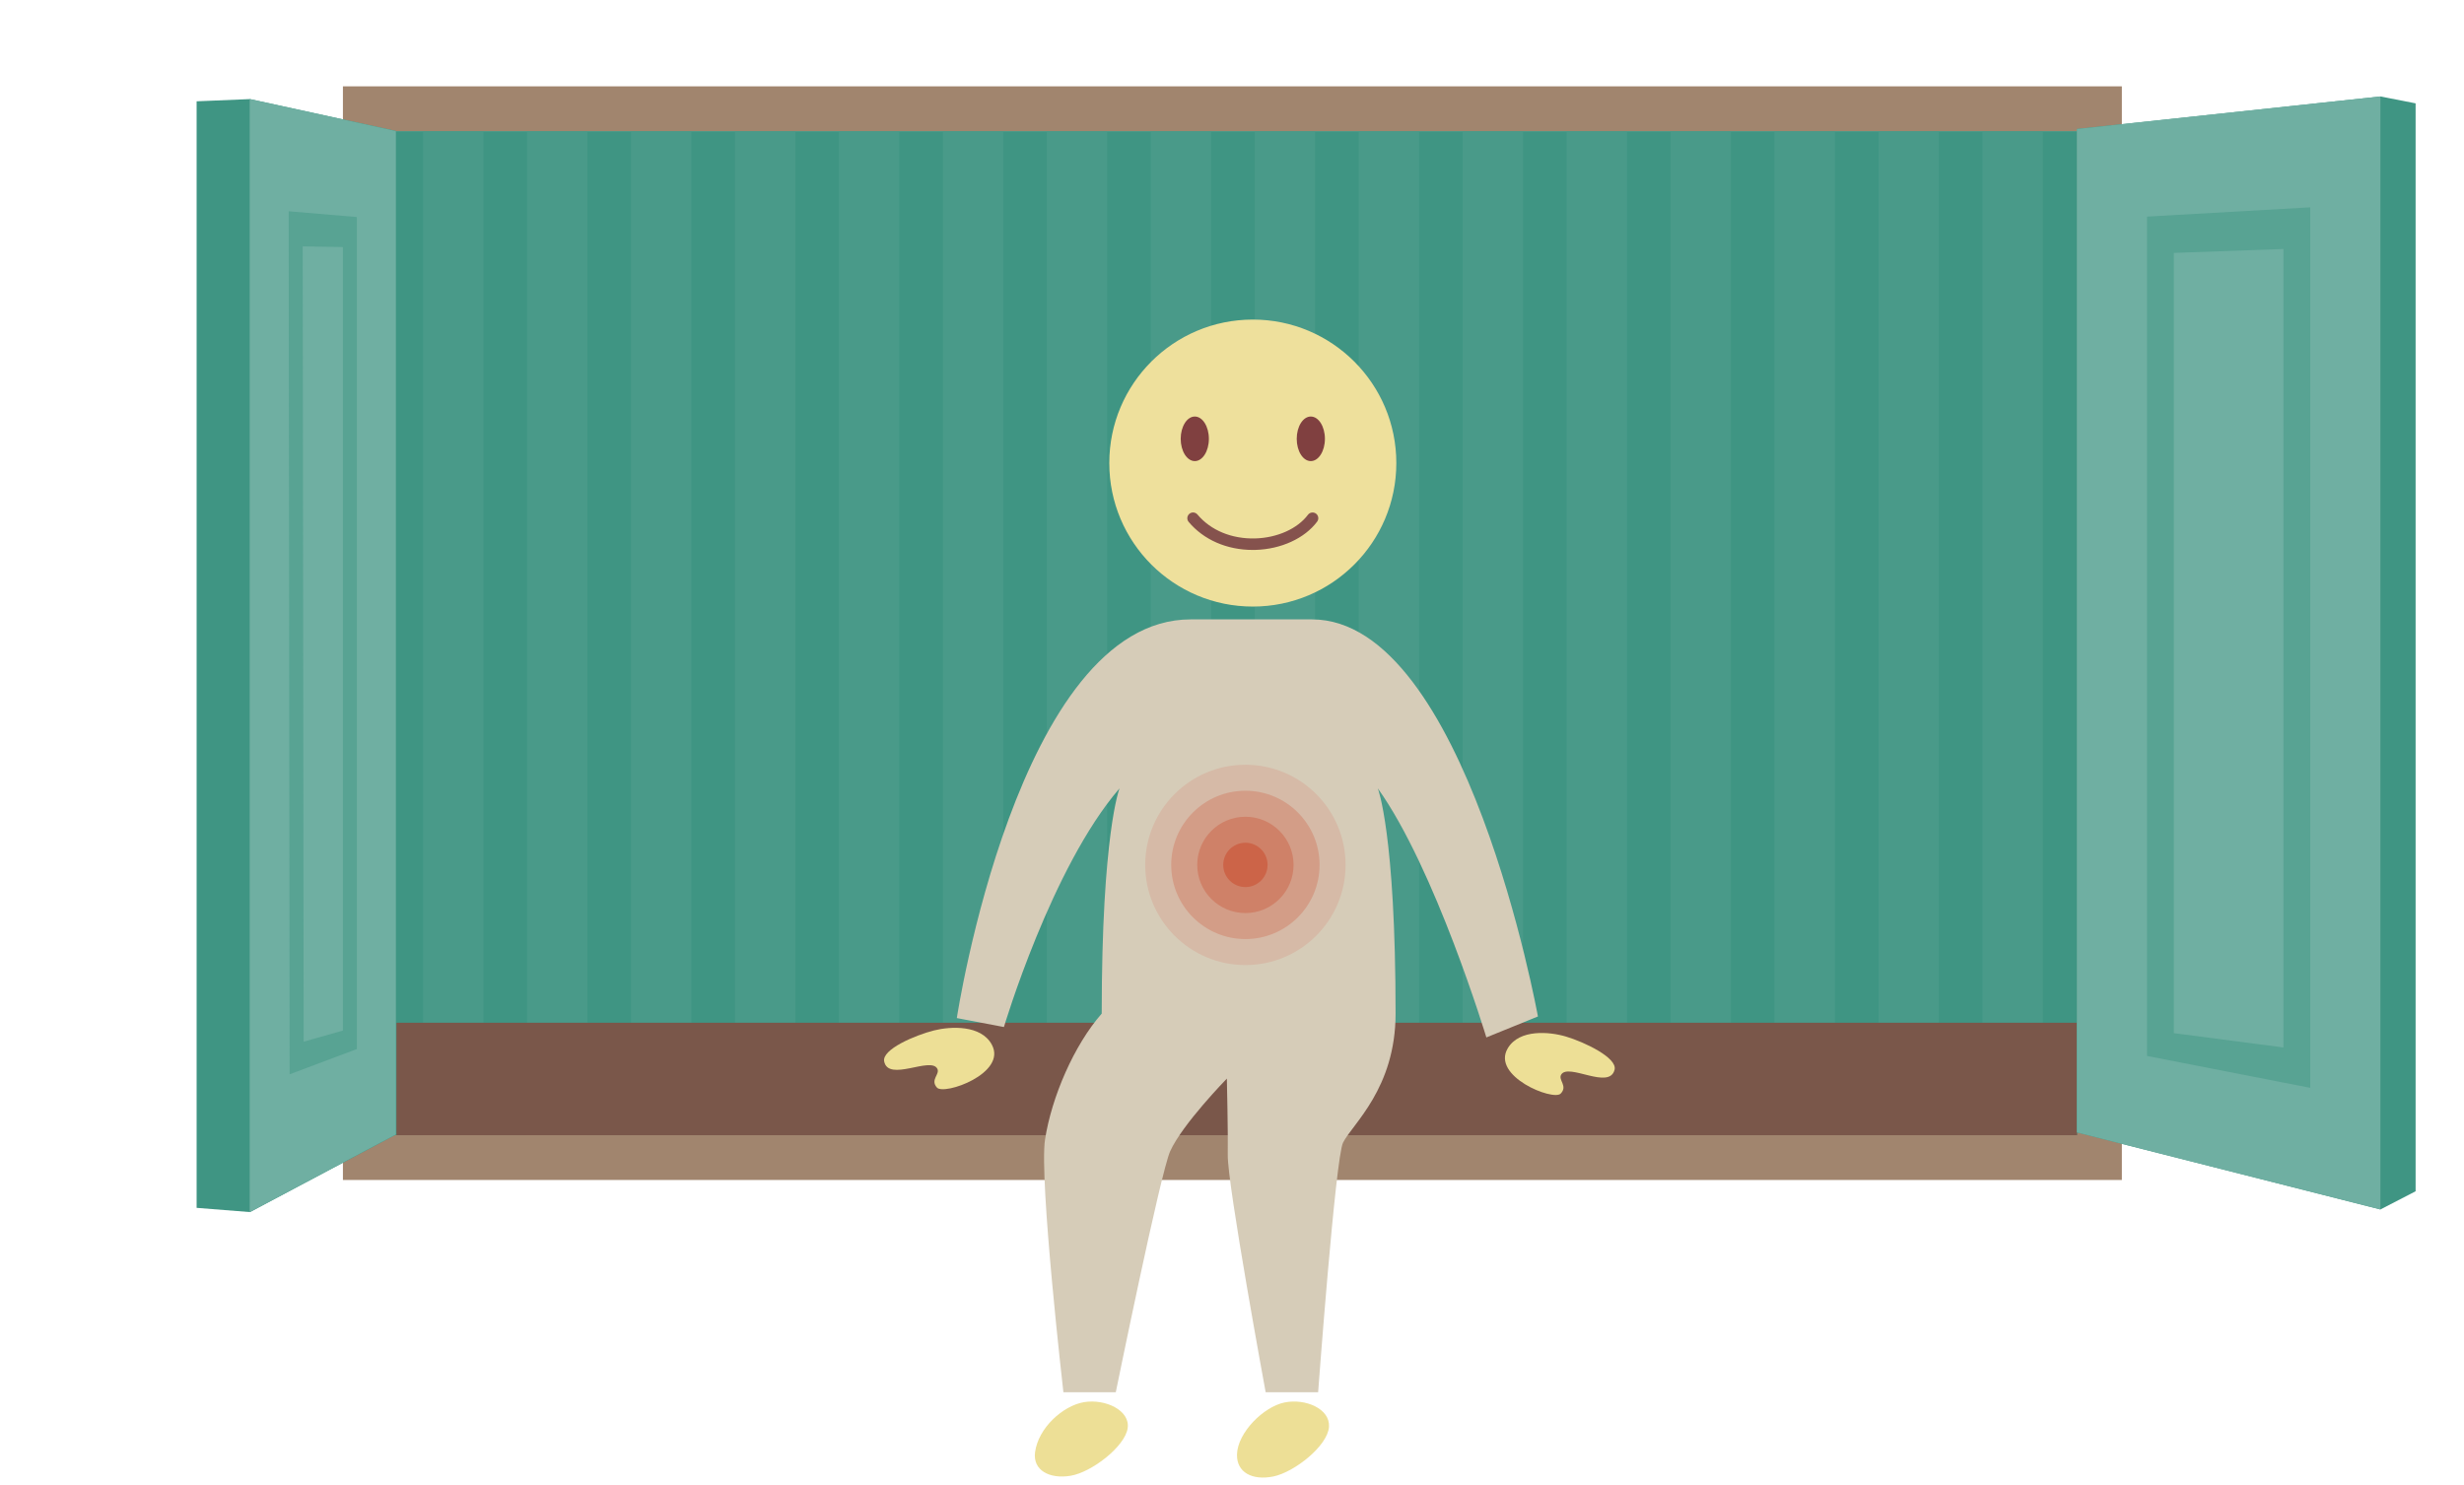 <?xml version="1.0" encoding="utf-8"?>
<!-- Generator: Adobe Illustrator 15.0.2, SVG Export Plug-In . SVG Version: 6.00 Build 0)  -->
<!DOCTYPE svg PUBLIC "-//W3C//DTD SVG 1.1//EN" "http://www.w3.org/Graphics/SVG/1.1/DTD/svg11.dtd">
<svg version="1.1" id="Layer_4" xmlns="http://www.w3.org/2000/svg" xmlns:xlink="http://www.w3.org/1999/xlink" x="0px" y="0px"
	 width="385.2px" height="232.2px" viewBox="0 0 385.2 232.2" enable-background="new 0 0 385.2 232.2" xml:space="preserve">
<g>
	<g>
		<g>
			<rect x="61.12" y="20.501" fill="#3F9583" width="263.821" height="157.432"/>
			<g>
				<rect x="66.138" y="20.501" fill="#499A89" width="9.437" height="157.08"/>
				<rect x="82.39" y="20.501" fill="#499A89" width="9.441" height="157.08"/>
				<rect x="98.645" y="20.501" fill="#499A89" width="9.438" height="157.08"/>
				<rect x="114.897" y="20.501" fill="#499A89" width="9.438" height="157.08"/>
				<rect x="131.148" y="20.501" fill="#499A89" width="9.439" height="157.08"/>
				<rect x="147.401" y="20.501" fill="#499A89" width="9.438" height="157.08"/>
				<rect x="163.651" y="20.501" fill="#499A89" width="9.438" height="157.08"/>
				<rect x="179.905" y="20.501" fill="#499A89" width="9.438" height="157.08"/>
				<rect x="212.408" y="20.501" fill="#499A89" width="9.44" height="157.08"/>
				<rect x="196.159" y="20.501" fill="#499A89" width="9.437" height="157.08"/>
				<rect x="228.66" y="20.501" fill="#499A89" width="9.439" height="157.08"/>
				<rect x="244.912" y="20.501" fill="#499A89" width="9.441" height="157.08"/>
				<rect x="261.165" y="20.501" fill="#499A89" width="9.438" height="157.08"/>
				<rect x="277.417" y="20.501" fill="#499A89" width="9.442" height="157.08"/>
				<rect x="293.672" y="20.501" fill="#499A89" width="9.439" height="157.08"/>
				<rect x="309.924" y="20.501" fill="#499A89" width="9.439" height="157.08"/>
			</g>
		</g>
	</g>
	<path fill="#A1856E" d="M324.711,20.501v157.001h-264.1V20.501H324.711 M53.609,13.5v171.005h278.104V13.5H53.609z"/>
	<rect x="61.973" y="159.917" fill="#7A574A" width="262.738" height="17.585"/>
	<g>
		<g>
			<polygon fill="#3F9583" points="30.738,188.863 39.085,189.525 61.941,177.388 61.941,20.486 39.085,15.493 30.738,15.84 			"/>
			<polygon fill="#6FAFA2" points="61.89,177.388 39.034,189.525 39.034,15.493 61.89,20.486 			"/>
			<polygon fill="#58A393" points="55.792,164.03 45.28,167.979 45.131,33.035 55.792,33.938 			"/>
			<polygon fill="#6FAFA2" points="53.601,161.144 47.472,162.877 47.323,38.524 53.601,38.631 			"/>
		</g>
		<g>
			<polygon fill="#3F9583" points="377.635,186.271 372.131,189.114 324.68,177.069 324.68,20.169 372.131,15.083 377.635,16.159 
							"/>
			<polygon fill="#6FAFA2" points="324.68,177.069 372.131,189.114 372.131,15.083 324.68,20.169 			"/>
			<polygon fill="#58A393" points="335.647,165.111 361.164,170.097 361.164,32.421 335.647,33.869 			"/>
			<polygon fill="#6FAFA2" points="339.843,161.545 356.969,163.784 356.969,38.932 339.843,39.546 			"/>
		</g>
	</g>
</g>
<g>
	<g>
		<path fill="#D6CCB8" d="M149.581,159.188c0,0,9.47-62.339,36.565-62.339c3.222,0,15.829,0,18.943,0
			c24.098,0,35.337,62.089,35.337,62.089l-8.062,3.278c0,0-7.985-26.388-16.97-38.943c0,0,2.779,7.01,2.779,35.218
			c0,11.704-6.773,17.295-8.213,20.173c-1.185,2.375-3.895,39.036-3.895,39.036h-8.203c0,0-6.017-32.632-5.924-37.14
			c0.061-3.011-0.141-11.905-0.141-11.905s-6.937,7.099-8.859,11.349c-1.51,3.342-8.506,37.696-8.506,37.696h-8.189
			c0,0-3.824-33.372-2.871-39.527c1.027-6.642,4.544-14.776,8.861-19.682c0-28.208,2.784-35.218,2.784-35.218
			c-10.647,12.338-18.072,37.317-18.072,37.317L149.581,159.188z"/>
		<path fill="#EDDF96" d="M207.763,223.104c-0.208,2.995-5.432,7.096-8.708,7.763c-3.278,0.662-5.753-0.633-5.674-3.457
			c0.095-3.409,4.156-7.452,7.434-8.117C204.089,218.63,207.955,220.285,207.763,223.104z"/>
		<path fill="#EDDF96" d="M176.289,223.316c-0.423,2.876-5.643,6.904-8.944,7.442c-3.298,0.537-5.9-0.868-5.535-3.672
			c0.498-3.825,4.381-7.309,7.684-7.848C172.792,218.704,176.699,220.52,176.289,223.316z"/>
		<g>
			<path fill="#EDDF96" d="M244.826,162.084c2.925,0.878,8.037,3.322,7.584,5.177c-0.794,3.238-7.218-1.102-8.349,0.771
				c-0.51,0.854,1.079,1.764-0.072,2.961c-1.165,1.208-10.891-2.702-8.277-7.083C237.524,160.868,242.264,161.317,244.826,162.084z"
				/>
		</g>
		<g>
			<path fill="#EDDF96" d="M146.026,161.119c-2.961,0.744-8.179,2.964-7.803,4.841c0.652,3.271,7.259-0.787,8.302,1.138
				c0.475,0.874-1.153,1.716-0.058,2.953c1.116,1.264,11.004-2.219,8.587-6.705C153.375,160.227,148.621,160.47,146.026,161.119z"/>
		</g>
		<g>
			<path fill="#EEE09C" d="M218.289,72.406c0,12.393-10.042,22.438-22.436,22.438c-12.394,0-22.437-10.045-22.437-22.438
				c0-12.391,10.043-22.438,22.437-22.438C208.247,49.968,218.289,60.016,218.289,72.406z"/>
			<path fill="#85524D" d="M195.85,85.99c-4.05,0-7.683-1.583-10.028-4.386c-0.317-0.381-0.265-0.944,0.113-1.263
				c0.382-0.321,0.945-0.266,1.266,0.112c2.075,2.475,5.356,3.835,9.026,3.738c3.45-0.098,6.61-1.516,8.248-3.7
				c0.295-0.396,0.861-0.474,1.258-0.182c0.397,0.298,0.475,0.86,0.176,1.256c-1.953,2.618-5.647,4.305-9.633,4.418
				C196.13,85.99,195.989,85.99,195.85,85.99z"/>
			<g>
				<path fill="#804040" d="M207.125,68.615c0,1.926-0.988,3.483-2.206,3.483c-1.217,0-2.2-1.557-2.2-3.483
					c0-1.927,0.983-3.486,2.2-3.486C206.137,65.129,207.125,66.689,207.125,68.615z"/>
				<path fill="#804040" d="M188.986,68.615c0,1.926-0.985,3.483-2.2,3.483c-1.219,0-2.205-1.557-2.205-3.483
					c0-1.927,0.986-3.486,2.205-3.486C188.001,65.129,188.986,66.689,188.986,68.615z"/>
			</g>
		</g>
	</g>
	<g>
		<g>
			<path fill="#D6BAA7" d="M210.354,135.239c0,8.648-7.01,15.66-15.657,15.66c-8.648,0-15.664-7.012-15.664-15.66
				c0-8.652,7.016-15.66,15.664-15.66C203.344,119.579,210.354,126.587,210.354,135.239z"/>
			<path fill="#D39D87" d="M206.289,135.239c0,6.403-5.193,11.596-11.593,11.596c-6.403,0-11.599-5.192-11.599-11.596
				c0-6.406,5.196-11.597,11.599-11.597C201.096,123.643,206.289,128.833,206.289,135.239z"/>
			<path fill="#CF8168" d="M202.224,135.239c0,4.16-3.374,7.531-7.528,7.531c-4.157,0-7.532-3.371-7.532-7.531
				c0-4.159,3.375-7.531,7.532-7.531C198.851,127.707,202.224,131.08,202.224,135.239z"/>
			<path fill="#CC6448" d="M198.162,135.239c0,1.916-1.557,3.467-3.465,3.467c-1.912,0-3.467-1.551-3.467-3.467
				c0-1.913,1.555-3.468,3.467-3.468C196.604,131.771,198.162,133.326,198.162,135.239z"/>
		</g>
	</g>
</g>
</svg>
